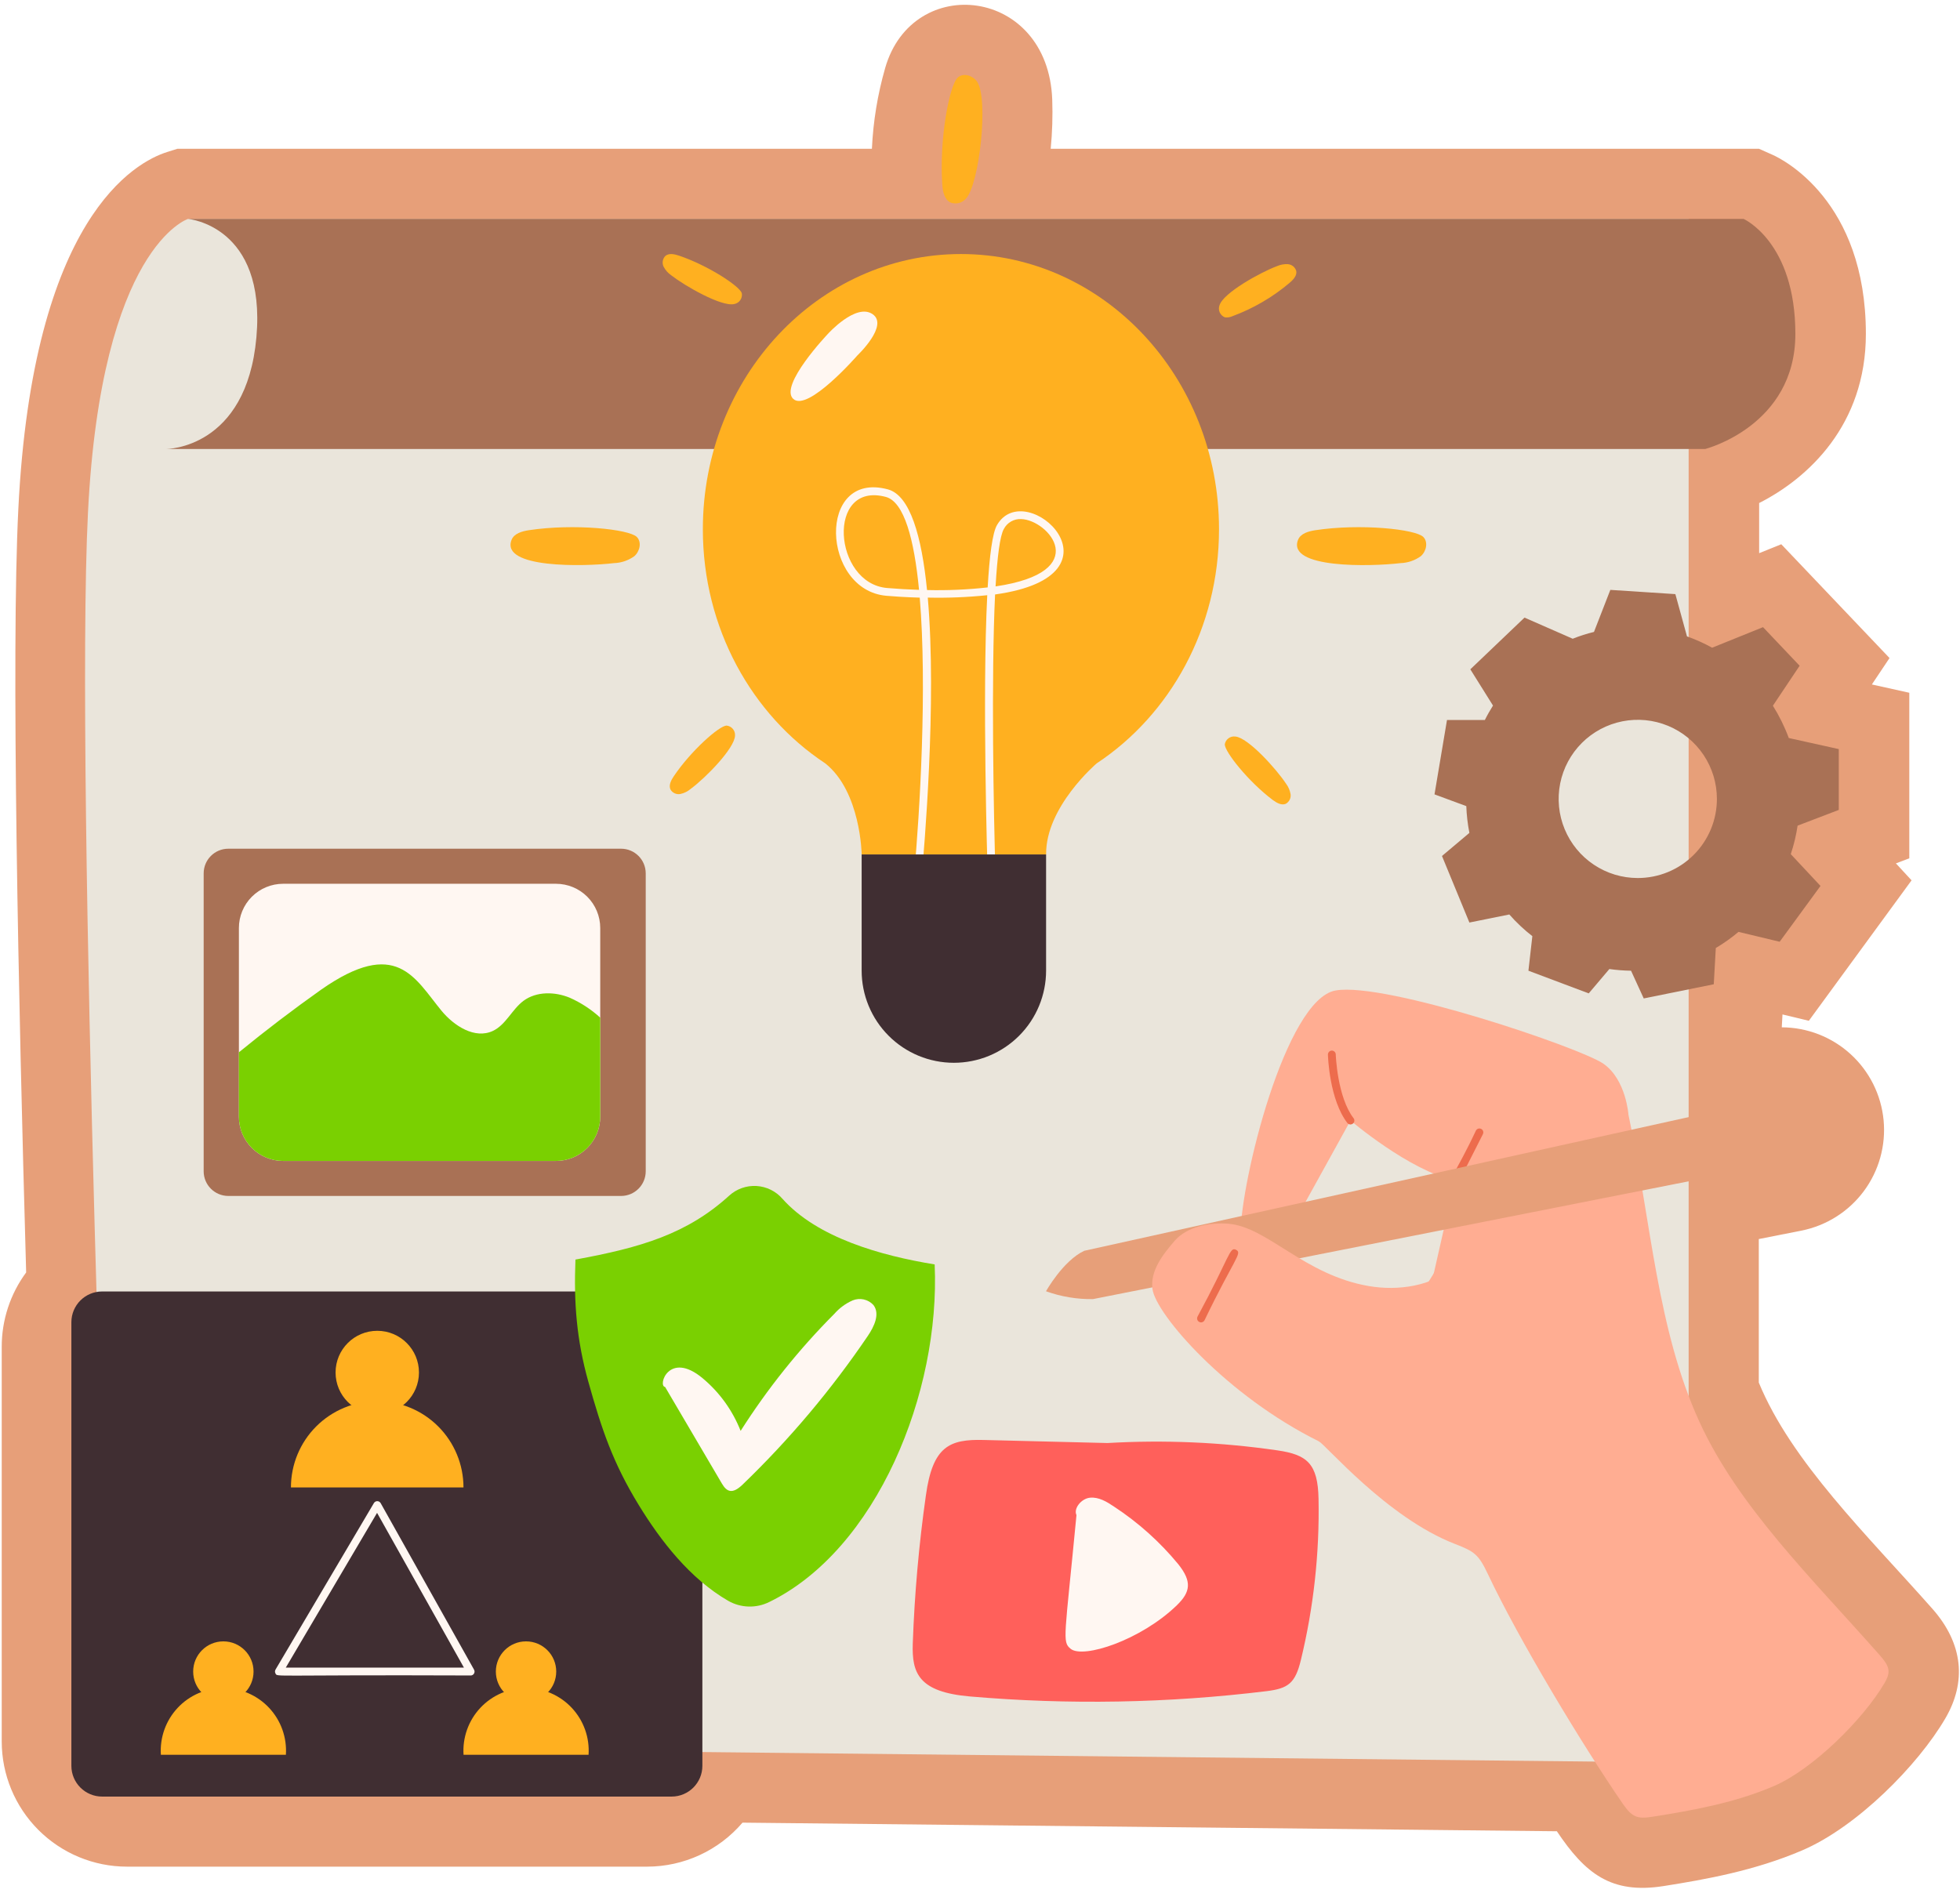 <svg width="352" height="340" viewBox="0 0 352 340" fill="none" xmlns="http://www.w3.org/2000/svg">
<path d="M347.021 288.955C335.251 275.659 321.709 262.545 315.866 248.342V222.566L323.509 221.054C327.994 220.165 331.988 217.642 334.718 213.974C337.447 210.306 338.715 205.754 338.277 201.203C337.839 196.652 335.725 192.426 332.347 189.346C328.968 186.265 324.565 184.55 319.993 184.534L320.12 182.22L324.852 183.359L343.302 158.131L340.489 155.087L342.894 154.173V124.438L336.172 122.947L339.343 118.201L319.902 97.761L315.929 99.364V90.357C324.683 85.927 335.096 76.372 335.096 59.982C335.096 35.992 320.063 28.581 318.348 27.814L315.901 26.724H188.698C188.983 23.785 189.075 20.83 188.973 17.879C188.22 -2.308 163.913 -4.959 158.977 12.191C157.616 16.925 156.814 21.803 156.587 26.724H31.859L30.01 27.308C24.385 29.08 5.879 38.945 3.291 91.454C1.991 117.329 3.291 179.141 4.698 228.563C1.843 232.432 0.305 237.115 0.31 241.923V312.798C0.31 318.765 2.681 324.488 6.9 328.708C11.12 332.927 16.843 335.298 22.81 335.298H116.234C119.488 335.294 122.703 334.585 125.657 333.221C128.611 331.857 131.235 329.869 133.348 327.395L279.599 328.941C284.682 336.528 289.337 340.276 298.78 338.785C306.366 337.59 315.163 336.008 323.614 332.394C333.514 328.175 344.469 317.031 349.327 308.734C353.188 302.188 352.618 295.276 347.021 288.955Z" fill="#E79F79"/>
<path d="M33.772 39.324C33.772 39.324 18.198 44.246 15.8 92.059C13.402 139.871 20.019 313.585 20.019 313.585L303.266 316.609V39.324H33.772Z" fill="#EAE5DB"/>
<path d="M120.615 231.98H18.345C15.293 231.98 12.819 234.455 12.819 237.507V317.185C12.819 320.237 15.293 322.712 18.345 322.712H120.615C123.667 322.712 126.141 320.237 126.141 317.185V237.507C126.141 234.455 123.667 231.98 120.615 231.98Z" fill="#402E32"/>
<path d="M111.537 152.45H41.007C38.56 152.45 36.577 154.433 36.577 156.88V210.395C36.577 212.841 38.56 214.824 41.007 214.824H111.537C113.984 214.824 115.967 212.841 115.967 210.395V156.88C115.967 154.433 113.984 152.45 111.537 152.45Z" fill="#A97155"/>
<path d="M107.797 166.695V200.593C107.796 201.636 107.589 202.669 107.189 203.633C106.789 204.597 106.203 205.472 105.465 206.209C104.726 206.946 103.85 207.531 102.885 207.929C101.921 208.328 100.888 208.532 99.844 208.531H50.844C48.738 208.531 46.719 207.695 45.23 206.206C43.742 204.717 42.905 202.698 42.905 200.593V166.695C42.904 165.652 43.109 164.619 43.508 163.655C43.906 162.691 44.491 161.815 45.228 161.078C45.965 160.34 46.84 159.754 47.804 159.355C48.768 158.956 49.8 158.75 50.844 158.75H99.851C101.959 158.75 103.979 159.587 105.47 161.077C106.96 162.567 107.797 164.588 107.797 166.695Z" fill="#FFF7F2"/>
<path d="M107.797 182.797V200.593C107.796 201.636 107.589 202.669 107.189 203.633C106.789 204.597 106.203 205.472 105.465 206.209C104.726 206.946 103.85 207.531 102.885 207.929C101.921 208.328 100.888 208.532 99.844 208.531H50.844C48.738 208.531 46.719 207.695 45.23 206.206C43.742 204.717 42.905 202.698 42.905 200.593V189.02C47.691 185.105 52.613 181.355 57.671 177.77C71.206 168.305 74.448 175.66 79.271 181.531C81.535 184.288 85.29 186.706 88.531 185.173C90.865 184.063 91.948 181.313 94.015 179.773C96.343 178.051 99.641 178.114 102.305 179.211C104.317 180.102 106.172 181.313 107.797 182.797Z" fill="#7AD001"/>
<path d="M198.901 259.206L176.647 258.657C170.565 258.502 167.506 259.747 166.283 268.606C165.03 277.423 164.244 286.299 163.927 295.198C163.744 300.528 164.947 303.938 174.235 304.733C191.958 306.257 209.791 305.937 227.447 303.777C231.35 303.298 232.608 302.37 233.621 298.208C235.92 288.726 236.988 278.987 236.799 269.232C236.679 262.904 234.753 261.294 229.388 260.52C219.296 259.055 209.081 258.614 198.901 259.206Z" fill="#FF605B"/>
<path d="M193.325 272.15C191.215 294.249 190.716 294.882 192.27 296.162C194.506 298.004 204.884 294.629 211.367 288.336C213.786 285.973 214.123 284.117 211.599 280.96C208.296 276.955 204.409 273.47 200.068 270.624C198.767 269.745 197.304 268.866 195.743 269.028C194.182 269.19 192.762 270.976 193.325 272.15Z" fill="#FFF7F2"/>
<path d="M33.772 39.324C33.772 39.324 47.834 40.52 46.048 60.587C44.262 80.654 29.877 80.647 29.877 80.647H306.261C306.261 80.647 322.433 76.499 322.433 59.982C322.433 43.466 313.144 39.324 313.144 39.324H33.772Z" fill="#A97155"/>
<path d="M67.754 254.023C71.89 254.023 75.242 250.671 75.242 246.535C75.242 242.399 71.89 239.047 67.754 239.047C63.618 239.047 60.266 242.399 60.266 246.535C60.266 250.671 63.618 254.023 67.754 254.023Z" fill="#FFB020"/>
<path d="M83.251 267.179H52.25C52.25 265.144 52.651 263.13 53.429 261.25C54.208 259.37 55.349 257.662 56.788 256.223C58.227 254.785 59.935 253.644 61.814 252.865C63.694 252.086 65.709 251.686 67.743 251.686C69.778 251.686 71.793 252.086 73.672 252.865C75.552 253.644 77.26 254.785 78.699 256.223C80.138 257.662 81.279 259.37 82.057 261.25C82.836 263.13 83.237 265.144 83.237 267.179H83.251Z" fill="#FFB020"/>
<path d="M40.114 305.675C43.108 305.675 45.535 303.248 45.535 300.254C45.535 297.26 43.108 294.833 40.114 294.833C37.12 294.833 34.693 297.26 34.693 300.254C34.693 303.248 37.12 305.675 40.114 305.675Z" fill="#FFB020"/>
<path d="M51.343 315.209H28.892C28.791 313.673 29.005 312.132 29.523 310.681C30.041 309.231 30.852 307.903 31.904 306.778C32.956 305.654 34.228 304.757 35.641 304.145C37.054 303.532 38.578 303.216 40.118 303.216C41.658 303.216 43.181 303.532 44.594 304.145C46.007 304.757 47.279 305.654 48.331 306.778C49.384 307.903 50.194 309.231 50.712 310.681C51.23 312.132 51.445 313.673 51.343 315.209Z" fill="#FFB020"/>
<path d="M94.472 305.675C97.466 305.675 99.894 303.248 99.894 300.254C99.894 297.26 97.466 294.833 94.472 294.833C91.478 294.833 89.051 297.26 89.051 300.254C89.051 303.248 91.478 305.675 94.472 305.675Z" fill="#FFB020"/>
<path d="M105.687 315.209H83.251C83.149 313.673 83.364 312.132 83.882 310.681C84.4 309.231 85.21 307.903 86.262 306.778C87.315 305.654 88.587 304.757 90 304.145C91.412 303.532 92.936 303.216 94.476 303.216C96.016 303.216 97.54 303.532 98.953 304.145C100.365 304.757 101.637 305.654 102.69 306.778C103.742 307.903 104.552 309.231 105.07 310.681C105.589 312.132 105.803 313.673 105.701 315.209H105.687Z" fill="#FFB020"/>
<path d="M84.523 300.957C48.383 300.816 49.866 301.281 49.48 300.606C49.418 300.499 49.385 300.377 49.385 300.254C49.385 300.131 49.418 300.009 49.48 299.902L67.149 269.991C67.212 269.885 67.301 269.798 67.409 269.737C67.516 269.677 67.638 269.646 67.761 269.647C67.884 269.648 68.005 269.682 68.111 269.745C68.217 269.808 68.305 269.898 68.365 270.005L85.135 299.916C85.195 300.023 85.226 300.144 85.225 300.267C85.224 300.389 85.191 300.51 85.129 300.616C85.067 300.721 84.979 300.809 84.873 300.87C84.766 300.932 84.646 300.964 84.523 300.964V300.957ZM51.322 299.551H83.321L67.719 271.749L51.322 299.551Z" fill="#FFF7F2"/>
<path d="M175.437 14.609C174.664 13.562 173.025 13.041 172.034 13.906C170.515 15.179 168.666 24.966 169.222 33.123C169.306 34.374 169.58 35.837 170.712 36.385C171.189 36.564 171.71 36.593 172.204 36.467C172.698 36.341 173.142 36.067 173.475 35.682C175.887 33.151 177.624 17.605 175.437 14.609Z" fill="#FFB020"/>
<path d="M251.529 101.15C252.838 101.106 254.104 100.673 255.165 99.906C256.149 99.055 256.529 97.381 255.615 96.453C254.208 95.047 244.322 94.013 236.236 95.237C234.992 95.427 233.558 95.82 233.108 96.995C231.132 102.134 246.108 101.797 251.529 101.15Z" fill="#FFB020"/>
<path d="M110.279 101.15C111.589 101.107 112.858 100.673 113.921 99.906C114.905 99.055 115.285 97.381 114.371 96.453C112.965 95.047 103.072 94.013 94.986 95.237C93.748 95.427 92.314 95.82 91.864 96.995C89.888 102.113 104.822 101.797 110.279 101.15Z" fill="#FFB020"/>
<path d="M131.879 54.61C132.313 54.526 132.698 54.275 132.949 53.911C133.2 53.547 133.298 53.098 133.222 52.663C132.814 51.383 127.161 47.677 121.901 45.906C121.093 45.638 120.101 45.427 119.469 45.997C119.232 46.249 119.078 46.567 119.026 46.908C118.975 47.25 119.029 47.599 119.18 47.909C119.503 48.522 119.968 49.048 120.537 49.442C122.935 51.32 129.594 55.166 131.879 54.61Z" fill="#FFB020"/>
<path d="M219.01 54.842C218.858 55.258 218.874 55.716 219.056 56.119C219.237 56.522 219.569 56.839 219.98 57.001C220.448 57.063 220.924 56.99 221.351 56.79C225.096 55.403 228.57 53.373 231.617 50.792C232.264 50.237 232.953 49.498 232.798 48.683C232.703 48.35 232.509 48.053 232.242 47.834C231.974 47.614 231.646 47.481 231.3 47.452C230.61 47.412 229.92 47.54 229.29 47.825C226.442 48.887 219.713 52.578 219.01 54.842Z" fill="#FFB020"/>
<path d="M221.85 132.298C221.414 132.242 220.973 132.356 220.62 132.619C220.267 132.881 220.03 133.271 219.959 133.705C219.959 135.041 224.136 140.349 228.565 143.689C229.268 144.202 230.119 144.709 230.9 144.392C231.205 144.228 231.453 143.974 231.61 143.665C231.767 143.356 231.826 143.006 231.779 142.663C231.664 141.979 231.387 141.332 230.97 140.778C229.163 138.05 224.129 132.488 221.85 132.298Z" fill="#FFB020"/>
<path d="M132.005 132.137C132.037 131.696 131.895 131.26 131.61 130.923C131.325 130.585 130.919 130.372 130.48 130.33C129.137 130.386 124.074 134.865 120.98 139.47C120.509 140.173 120.045 141.08 120.425 141.84C120.604 142.136 120.871 142.37 121.188 142.509C121.505 142.649 121.857 142.688 122.197 142.62C122.874 142.475 123.505 142.163 124.032 141.713C126.781 139.688 131.942 134.387 132.005 132.137Z" fill="#FFB020"/>
<path d="M218.926 95.068C218.926 67.766 198.176 45.631 172.576 45.631C146.975 45.631 126.226 67.766 126.226 95.068C126.226 112.836 135.022 128.41 148.212 137.122C154.597 142.198 154.751 153.484 154.751 153.484H187.876C187.763 144.948 196.953 137.122 196.953 137.122C210.137 128.41 218.926 112.836 218.926 95.068Z" fill="#FFB020"/>
<path d="M164.848 158.005H164.785C164.6 157.987 164.429 157.896 164.31 157.752C164.191 157.609 164.135 157.424 164.152 157.238C165.2 145.988 166.522 123.425 165.179 107.352C162.458 107.274 160.257 107.113 159.216 107.021C147.516 106.044 146.637 84.458 159.455 87.903C163.456 88.979 165.53 96.341 166.487 105.988C170.124 106.077 173.762 105.919 177.378 105.516C177.702 99.891 178.229 95.729 179.052 94.316C184.241 85.358 203.338 103.351 178.707 106.782C178.004 121.611 178.433 146.073 178.791 157.28C178.791 157.467 178.717 157.646 178.585 157.778C178.454 157.91 178.275 157.984 178.088 157.984C177.902 157.984 177.723 157.91 177.591 157.778C177.459 157.646 177.385 157.467 177.385 157.28C177.329 155.558 176.387 125.014 177.301 106.916C173.753 107.282 170.186 107.426 166.62 107.345C168.287 126.329 165.917 152.935 165.538 157.33C165.53 157.509 165.455 157.679 165.327 157.804C165.199 157.929 165.028 158.001 164.848 158.005ZM159.329 105.622C161.22 105.784 163.14 105.889 165.052 105.952C164.18 96.868 162.38 90.146 159.09 89.26C148.36 86.384 149.605 104.806 159.329 105.622ZM180.282 95.019C179.579 96.242 179.101 100.074 178.798 105.334C196.482 102.725 188.277 93.38 183.404 93.24C182.768 93.204 182.135 93.354 181.581 93.669C181.027 93.985 180.576 94.453 180.282 95.019Z" fill="#FFF7F2"/>
<path d="M148.677 59.982C148.677 59.982 139.846 69.27 142.468 71.661C145.091 74.052 153.992 63.828 153.992 63.828C153.992 63.828 159.688 58.442 156.692 56.417C153.697 54.392 148.677 59.982 148.677 59.982Z" fill="#FFF7F2"/>
<path d="M154.745 153.484V174.345C154.745 176.52 155.173 178.673 156.005 180.682C156.837 182.691 158.057 184.516 159.595 186.054C161.132 187.592 162.958 188.811 164.966 189.644C166.975 190.476 169.129 190.904 171.303 190.904C173.478 190.905 175.632 190.477 177.642 189.646C179.652 188.814 181.478 187.594 183.016 186.057C184.555 184.519 185.775 182.693 186.608 180.684C187.44 178.674 187.869 176.52 187.869 174.345V153.484H154.745Z" fill="#402E32"/>
<path d="M330.23 145.482V134.556L321.251 132.566C320.501 130.539 319.544 128.596 318.397 126.765L323.199 119.586L316.625 112.653L307.484 116.345C306.037 115.545 304.528 114.866 302.97 114.313L300.882 106.719L289.203 105.959L286.264 113.511C284.963 113.825 283.687 114.234 282.446 114.734L273.79 110.938L264.059 120.226L268.13 126.737C267.603 127.581 267.111 128.438 266.668 129.331H259.868L257.625 142.691L263.335 144.8C263.394 146.415 263.579 148.023 263.89 149.609L258.968 153.758L263.89 165.711L271.062 164.263C272.313 165.69 273.697 166.994 275.197 168.158L274.493 174.366L285.322 178.437L289.027 174.064C290.318 174.247 291.619 174.348 292.922 174.366L295.201 179.345L307.779 176.799L308.145 170.288C309.58 169.434 310.944 168.465 312.223 167.391L319.613 169.163L326.947 159.137L321.61 153.427C322.166 151.76 322.575 150.047 322.833 148.309L330.23 145.482ZM294.125 157.716C291.315 157.715 288.568 156.881 286.233 155.319C283.897 153.757 282.077 151.537 281.002 148.941C279.927 146.345 279.646 143.488 280.195 140.732C280.744 137.976 282.097 135.445 284.084 133.458C286.071 131.471 288.602 130.118 291.358 129.57C294.114 129.021 296.97 129.302 299.567 130.376C302.163 131.451 304.382 133.271 305.944 135.607C307.506 137.943 308.341 140.689 308.342 143.499C308.343 145.367 307.976 147.216 307.262 148.941C306.547 150.666 305.5 152.234 304.18 153.554C302.859 154.875 301.292 155.922 299.567 156.636C297.841 157.35 295.992 157.717 294.125 157.716Z" fill="#A97155"/>
<path d="M130.958 214.768C123.392 221.645 115.144 224.091 103.346 226.25C103.036 234.076 103.557 240.678 105.666 248.216C108.057 256.752 110.082 262.784 114.715 270.343C118.674 276.812 123.919 283.576 130.789 287.556C131.904 288.189 133.158 288.54 134.44 288.576C135.722 288.613 136.994 288.335 138.143 287.766C157.458 278.345 168.898 250.156 167.858 227.122C158.183 225.547 146.764 222.327 140.527 215.338C139.943 214.662 139.229 214.11 138.428 213.715C137.626 213.319 136.754 213.088 135.862 213.035C134.971 212.982 134.077 213.108 133.235 213.406C132.392 213.703 131.618 214.166 130.958 214.768Z" fill="#7AD001"/>
<path d="M119.448 249.137L129.657 266.504C130.494 267.91 131.464 268.501 133.362 266.673C141.772 258.574 149.312 249.619 155.862 239.954C156.987 238.288 158.084 236.009 156.861 234.413C156.395 233.909 155.786 233.56 155.116 233.413C154.446 233.266 153.747 233.328 153.113 233.591C151.862 234.145 150.746 234.966 149.844 235.995C143.486 242.374 137.842 249.425 133.011 257.026C131.559 253.334 129.199 250.069 126.148 247.534C120.144 242.57 118.063 248.968 119.448 249.137Z" fill="#FFF7F2"/>
<path d="M292.458 200.234C296.544 219.577 297.598 238.794 305.213 255.416C312.16 270.582 325.231 283.33 337.557 297.28C339.322 299.277 339.666 300.275 338.422 302.356C334.618 308.853 325.54 317.825 318.615 320.806C311.689 323.788 304.208 325.166 296.776 326.333C294.069 326.762 293.119 326.452 291.404 323.949C284.14 313.402 272.715 294.418 267.237 282.795C265.522 279.167 264.79 278.689 261.261 277.318C249.026 272.565 238.015 259.409 236.792 258.854C237.495 250.466 245.778 244.327 251.115 237.816C266.604 218.98 264.636 200.607 292.458 200.234Z" fill="#FFAD92"/>
<path d="M292.459 200.234C292.459 200.234 292.037 193.955 287.994 191.094C283.951 188.232 248.844 176.328 239.858 177.917C230.872 179.506 222.793 212.279 222.793 221.708C222.793 231.137 231.266 231.812 234.106 216.54L242.544 201.268C242.544 201.268 253.055 210.254 261.275 212.054L256.241 234.287L292.459 200.234Z" fill="#FFAD92"/>
<path d="M242.002 201.753C238.754 197.577 238.487 189.8 238.487 189.441C238.481 189.255 238.55 189.074 238.678 188.938C238.806 188.802 238.982 188.723 239.169 188.717C239.355 188.712 239.536 188.78 239.672 188.908C239.808 189.036 239.887 189.213 239.893 189.399C239.893 189.477 240.153 197.077 243.113 200.888C243.212 201.036 243.251 201.215 243.223 201.39C243.195 201.565 243.102 201.724 242.963 201.833C242.823 201.942 242.647 201.995 242.47 201.98C242.294 201.965 242.129 201.884 242.009 201.753H242.002Z" fill="#ED6C4D"/>
<path d="M260.965 212.729C259.791 212.131 261.394 210.908 265.058 203.089C265.1 203.006 265.157 202.933 265.228 202.873C265.298 202.812 265.38 202.766 265.468 202.738C265.556 202.709 265.649 202.698 265.742 202.705C265.834 202.712 265.924 202.738 266.007 202.78C266.089 202.822 266.163 202.88 266.223 202.95C266.284 203.02 266.329 203.102 266.358 203.19C266.387 203.278 266.398 203.371 266.391 203.464C266.384 203.556 266.358 203.646 266.316 203.729L261.915 212.419C261.873 212.502 261.815 212.576 261.745 212.637C261.674 212.697 261.593 212.743 261.504 212.772C261.416 212.801 261.323 212.812 261.231 212.804C261.138 212.797 261.048 212.771 260.965 212.729Z" fill="#ED6C4D"/>
<path d="M194.717 224.675L318.671 197.253C319.451 197.08 320.258 197.069 321.042 197.221C321.826 197.372 322.57 197.683 323.229 198.134C323.888 198.585 324.448 199.166 324.873 199.842C325.299 200.517 325.581 201.273 325.702 202.062C325.932 203.549 325.578 205.067 324.715 206.299C323.851 207.531 322.545 208.381 321.069 208.672L196.292 233.352C193.418 233.395 190.559 232.918 187.854 231.945C187.854 231.945 190.899 226.475 194.717 224.675Z" fill="#E79F79"/>
<path d="M210.973 222.868C208.815 225.364 206.516 228.31 206.98 231.58C207.634 236.136 220.283 250.698 236.82 258.882C240.708 260.809 242.073 260 243.901 257.75C251.305 248.652 258.947 239.068 261.289 227.579C257.07 231.01 251.178 231.924 245.82 231.01C234.275 229.027 227.68 220.463 220.712 219.823C217.119 219.507 213.097 220.414 210.973 222.868Z" fill="#FFAD92"/>
<path d="M215.072 236.488C220.922 225.666 220.81 223.902 221.991 224.499C223.172 225.097 221.668 226.053 216.324 237.156C216.235 237.322 216.084 237.445 215.904 237.5C215.724 237.555 215.53 237.536 215.364 237.447C215.198 237.359 215.074 237.208 215.019 237.028C214.965 236.848 214.984 236.654 215.072 236.488Z" fill="#ED6C4D"/>
</svg>
